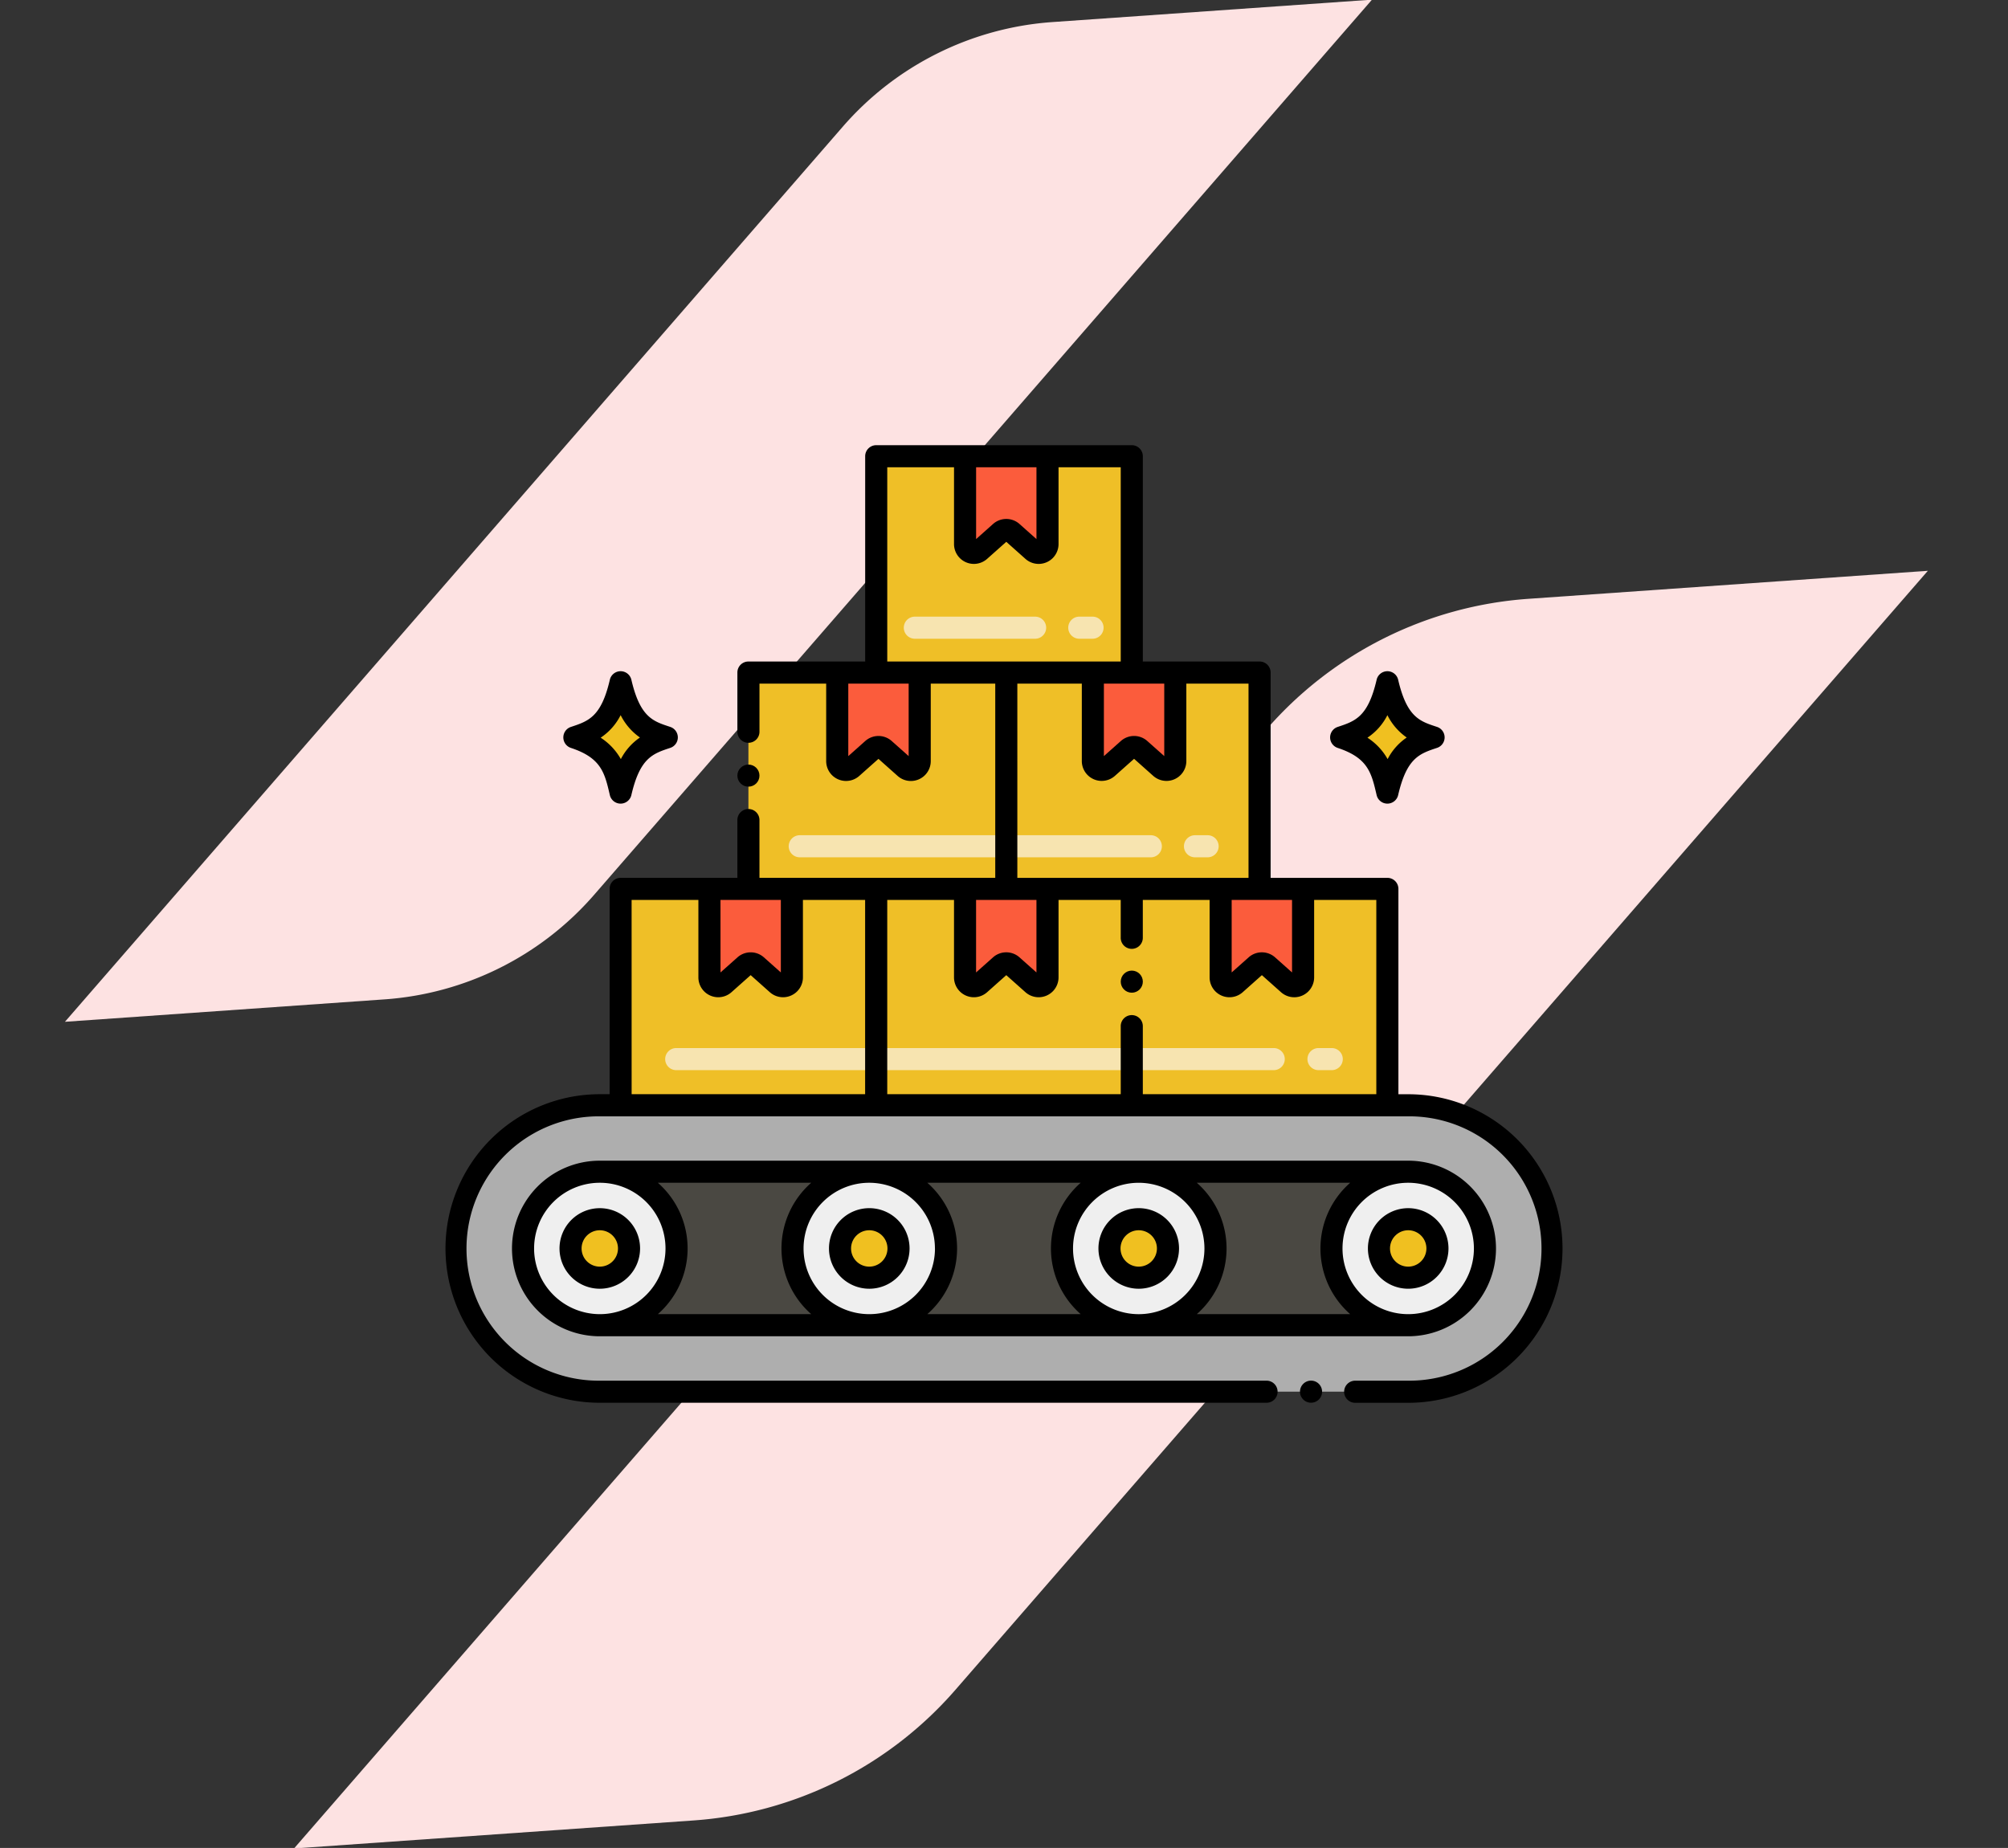 <svg xmlns="http://www.w3.org/2000/svg" width="220.688" height="203.117" viewBox="0 0 220.688 203.117"><rect x="0" y="0" width="220.688" height="203.117" fill="#333333" stroke="none"/><g transform="translate(2428 6950.617)"><g transform="translate(-3193 -13546.059)"><g transform="translate(765.378 6601.417)"><path d="M115.9,0A33.619,33.619,0,0,0,92.127,9.847L0,101.974H35.193a33.619,33.619,0,0,0,23.773-9.847L151.093,0Z" transform="matrix(0.998, -0.07, 0.07, 0.998, -0.379, 4.564)" fill="#fde2e2"/><path d="M144.875,0a42.024,42.024,0,0,0-29.716,12.309L0,127.468H43.991a42.024,42.024,0,0,0,29.716-12.309L188.866,0Z" transform="matrix(0.998, -0.07, 0.07, 0.998, 23.012, 69.985)" fill="#fde2e2"/></g><g transform="translate(810.901 6624.695)"><g transform="translate(22.304 20.894)"><path d="M126.978,69.737V93.515H42.7V69.737H56.749V45.958H70.794V22.18H98.883V45.958h14.045V69.737Z" transform="translate(-42.7 -22.18)" fill="#efbf27"/></g><g transform="translate(4.276 92.227)"><g transform="translate(0)"><path d="M110.155,200.6H21.307a15.743,15.743,0,0,1,0-31.487h88.848a15.743,15.743,0,1,1,0,31.487Z" transform="translate(-5.564 -169.116)" fill="#aeaeae"/></g><g transform="translate(7.309 7.309)"><path d="M29.054,201.04a8.435,8.435,0,0,1,0-16.869H117.9a8.435,8.435,0,0,1,0,16.869Z" transform="translate(-20.619 -184.171)" fill="#4a4842"/></g><g transform="translate(96.157 7.309)"><circle cx="8.435" cy="8.435" r="8.435" fill="#efefef"/></g><g transform="translate(101.377 12.53)"><circle cx="3.214" cy="3.214" r="3.214" fill="#f0c020"/></g><g transform="translate(66.54 7.309)"><circle cx="8.435" cy="8.435" r="8.435" fill="#efefef"/></g><g transform="translate(71.761 12.53)"><circle cx="3.214" cy="3.214" r="3.214" fill="#f0c020"/></g><g transform="translate(36.925 7.309)"><circle cx="8.435" cy="8.435" r="8.435" fill="#efefef"/></g><g transform="translate(42.146 12.53)"><circle cx="3.214" cy="3.214" r="3.214" fill="#f0c020"/></g><g transform="translate(7.309 7.309)"><circle cx="8.435" cy="8.435" r="8.435" fill="#efefef"/></g><g transform="translate(12.529 12.53)"><circle cx="3.214" cy="3.214" r="3.214" fill="#f0c020"/></g></g><g transform="translate(32.071 68.448)"><path d="M70.265,130.586,68,128.566a.971.971,0,0,0-1.291,0l-2.269,2.02a.971.971,0,0,1-1.617-.725v-9.725h9.062v9.725A.971.971,0,0,1,70.265,130.586Z" transform="translate(-62.819 -120.136)" fill="#fb5c3c"/></g><g transform="translate(60.162 68.448)"><path d="M128.128,130.586l-2.269-2.02a.971.971,0,0,0-1.291,0l-2.269,2.02a.971.971,0,0,1-1.617-.725v-9.725h9.062v9.725A.971.971,0,0,1,128.128,130.586Z" transform="translate(-120.682 -120.136)" fill="#fb5c3c"/></g><g transform="translate(27.24 85.942)"><path d="M126.059,158.6H124.6a1.214,1.214,0,0,1,0-2.427h1.456a1.214,1.214,0,1,1,0,2.427Zm-6.311,0H54.081a1.214,1.214,0,1,1,0-2.427h65.668a1.214,1.214,0,0,1,0,2.427Z" transform="translate(-52.867 -156.171)" fill="#f7e4b0"/></g><g transform="translate(40.816 62.55)"><path d="M126.872,110.413h-1.456a1.214,1.214,0,0,1,0-2.427h1.456a1.214,1.214,0,0,1,0,2.427Zm-6.311,0H82.047a1.214,1.214,0,1,1,0-2.427h38.514a1.214,1.214,0,1,1,0,2.427Z" transform="translate(-80.833 -107.986)" fill="#f7e4b0"/></g><g transform="translate(53.464 38.526)"><path d="M127.629,60.927h-1.456a1.214,1.214,0,1,1,0-2.427h1.456a1.214,1.214,0,0,1,0,2.427Zm-6.311,0H108.1a1.214,1.214,0,1,1,0-2.427h13.219a1.214,1.214,0,0,1,0,2.427Z" transform="translate(-106.885 -58.5)" fill="#f7e4b0"/></g><g transform="translate(88.253 68.448)"><path d="M185.992,130.586l-2.269-2.02a.971.971,0,0,0-1.291,0l-2.269,2.02a.971.971,0,0,1-1.617-.725v-9.725h9.062v9.725a.971.971,0,0,1-1.616.725Z" transform="translate(-178.546 -120.136)" fill="#fb5c3c"/></g><g transform="translate(46.116 44.671)"><path d="M99.2,81.607l-2.269-2.02a.971.971,0,0,0-1.291,0l-2.269,2.02a.971.971,0,0,1-1.617-.725V71.157h9.062v9.725a.97.97,0,0,1-1.616.725Z" transform="translate(-91.75 -71.157)" fill="#fb5c3c"/></g><g transform="translate(74.208 44.671)"><path d="M157.06,81.607l-2.269-2.02a.971.971,0,0,0-1.291,0l-2.269,2.02a.971.971,0,0,1-1.617-.725V71.157h9.062v9.725a.971.971,0,0,1-1.616.725Z" transform="translate(-149.614 -71.157)" fill="#fb5c3c"/></g><g transform="translate(100.284 44.524)"><path d="M208.441,84.471c-.57-2.46-.948-4.086-4.282-5.188a1.215,1.215,0,0,1,0-2.305c1.936-.639,3.334-1.1,4.282-5.188a1.215,1.215,0,0,1,2.365,0c.971,4.183,2.427,4.576,4.282,5.188a1.214,1.214,0,0,1,0,2.3c-1.936.64-3.335,1.1-4.282,5.188A1.214,1.214,0,0,1,208.441,84.471Z" transform="translate(-203.328 -70.855)"/></g><g transform="translate(104.39 49.354)"><path d="M216.1,83.261a6.44,6.44,0,0,0-2.1,2.374,6.739,6.739,0,0,0-2.219-2.355,6.452,6.452,0,0,0,2.194-2.476,6.583,6.583,0,0,0,2.122,2.456Z" transform="translate(-211.785 -80.805)" fill="#f0c020"/></g><g transform="translate(16.011 44.524)"><path d="M34.85,84.471c-.57-2.46-.948-4.086-4.282-5.188a1.215,1.215,0,0,1,0-2.305c1.936-.639,3.334-1.1,4.282-5.188a1.215,1.215,0,0,1,2.365,0c.971,4.183,2.427,4.576,4.282,5.188a1.214,1.214,0,0,1,0,2.3c-1.936.64-3.335,1.1-4.282,5.188A1.214,1.214,0,0,1,34.85,84.471Z" transform="translate(-29.737 -70.855)"/></g><g transform="translate(20.117 49.354)"><path d="M42.511,83.261a6.44,6.44,0,0,0-2.1,2.374,6.739,6.739,0,0,0-2.219-2.355A6.452,6.452,0,0,0,40.389,80.8,6.583,6.583,0,0,0,42.511,83.261Z" transform="translate(-38.195 -80.805)" fill="#f0c020"/></g><g transform="translate(60.161 20.894)"><path d="M129.744,22.18v9.651a.971.971,0,0,1-1.617.723l-2.267-2.02a.976.976,0,0,0-1.291,0l-2.272,2.02a.971.971,0,0,1-1.617-.723V22.18Z" transform="translate(-120.68 -22.18)" fill="#fb5c3c"/></g><g transform="translate(3.06 19.68)"><path d="M20.017,124.93H93.333a1.214,1.214,0,0,0,0-2.427,0,0,0,0,0,0,0H20.017a14.528,14.528,0,1,1,0-29.055h88.851a14.528,14.528,0,1,1,0,29.055h-5.826a1.216,1.216,0,0,0,0,2.432h5.826a16.957,16.957,0,1,0,0-33.915H107.79V68.45a1.21,1.21,0,0,0-1.209-1.214H93.746V44.672a1.209,1.209,0,0,0-1.214-1.214H79.7V20.894a1.209,1.209,0,0,0-1.214-1.214H50.4a1.211,1.211,0,0,0-1.214,1.214V43.457c-7.4,0,2.548,0-12.831,0a1.208,1.208,0,0,0-1.214,1.214v6.471a1.214,1.214,0,1,0,2.427,0V45.886H44.9V54.4a2.184,2.184,0,0,0,3.637,1.632l2.108-1.876,2.107,1.876A2.184,2.184,0,0,0,56.393,54.4V45.884h7.089v21.35H37.567V60.853a1.214,1.214,0,0,0-2.427-.01v6.392c-.2,0-3.725,0-12.835,0A1.208,1.208,0,0,0,21.1,68.45V91.015H20.018a16.957,16.957,0,1,0,0,33.915Zm85.346-33.915H79.7V83.5a1.214,1.214,0,0,0-2.427,0v7.515H51.611V69.663h7.338v8.511a2.185,2.185,0,0,0,3.637,1.632l2.107-1.876L66.8,79.805a2.185,2.185,0,0,0,3.637-1.632V69.663h6.835V73.79a1.214,1.214,0,1,0,2.427,0V69.663H87.04v8.511a2.185,2.185,0,0,0,3.637,1.632l2.107-1.876,2.107,1.876a2.185,2.185,0,0,0,3.638-1.632v-8.51h6.833ZM96.1,69.664v7.969l-1.865-1.66a2.184,2.184,0,0,0-2.905,0l-1.865,1.66v-7.97H96.1ZM75.422,45.884h6.634v7.969l-1.864-1.659a2.183,2.183,0,0,0-2.906,0l-1.865,1.66ZM61.377,22.107h6.634V30l-1.865-1.66a2.184,2.184,0,0,0-2.905,0L61.377,30Zm-2.427,0v8.436a2.184,2.184,0,0,0,3.637,1.632L64.694,30.3,66.8,32.175a2.184,2.184,0,0,0,3.637-1.632V22.107h6.835v21.35H51.612V22.107ZM53.965,53.854,52.1,52.194a2.185,2.185,0,0,0-2.905,0l-1.865,1.66V45.886h6.634Zm11.944-7.97h7.086v8.511a2.185,2.185,0,0,0,3.637,1.632l2.107-1.876,2.107,1.876a2.184,2.184,0,0,0,3.637-1.632V45.886h6.834v21.35H65.909Zm2.1,23.778v7.97l-1.865-1.66a2.184,2.184,0,0,0-2.905,0l-1.865,1.66v-7.97Zm-34.726,0c3.472,0,1.863,0,6.634,0v7.97l-1.865-1.66a2.184,2.184,0,0,0-2.9,0l-1.865,1.66Zm-9.768,0h7.34v8.51a2.184,2.184,0,0,0,3.637,1.632L36.6,77.929l2.107,1.876a2.185,2.185,0,0,0,3.637-1.632V69.663h6.836V91.015H23.518Z" transform="translate(-3.06 -19.68)"/></g><g transform="translate(96.974 122.498)"><path d="M196.51,232.689a1.214,1.214,0,1,0,1.214-1.219A1.217,1.217,0,0,0,196.51,232.689Z" transform="translate(-196.51 -231.47)"/></g><g transform="translate(10.371 98.322)"><path d="M126.263,191.319a9.659,9.659,0,0,0-9.648-9.648H27.767a9.648,9.648,0,1,0,0,19.3h88.848a9.659,9.659,0,0,0,9.648-9.648Zm-2.427,0a7.221,7.221,0,1,1-7.221-7.221A7.229,7.229,0,0,1,123.836,191.319Zm-29.616,0A7.221,7.221,0,1,1,87,184.1,7.229,7.229,0,0,1,94.22,191.319Zm-29.616,0a7.221,7.221,0,1,1-7.22-7.221A7.229,7.229,0,0,1,64.6,191.319Zm-44.057,0a7.221,7.221,0,1,1,7.221,7.221A7.229,7.229,0,0,1,20.546,191.319Zm13.6,7.221a9.606,9.606,0,0,0,0-14.442H51.006a9.606,9.606,0,0,0,0,14.442Zm29.616,0a9.606,9.606,0,0,0,0-14.442H80.622a9.606,9.606,0,0,0,0,14.442Zm29.616,0a9.606,9.606,0,0,0,0-14.442h16.861a9.606,9.606,0,0,0,0,14.442Z" transform="translate(-18.119 -181.671)"/></g><g transform="translate(104.439 103.542)"><path d="M211.887,196.852a4.427,4.427,0,1,0,4.427-4.427A4.433,4.433,0,0,0,211.887,196.852Zm6.428,0a2,2,0,1,1-2-2A2,2,0,0,1,218.315,196.852Z" transform="translate(-211.887 -192.425)"/></g><g transform="translate(74.823 103.542)"><path d="M155.309,201.28a4.428,4.428,0,1,0-4.427-4.428A4.432,4.432,0,0,0,155.309,201.28Zm0-6.428a2,2,0,1,1-2,2A2,2,0,0,1,155.309,194.852Z" transform="translate(-150.882 -192.425)"/></g><g transform="translate(45.208 103.542)"><path d="M94.305,201.28a4.428,4.428,0,1,0-4.427-4.428A4.432,4.432,0,0,0,94.305,201.28Zm0-6.428a2,2,0,1,1-2,2A2,2,0,0,1,94.305,194.852Z" transform="translate(-89.878 -192.425)"/></g><g transform="translate(15.591 103.542)"><path d="M37.728,196.852A4.427,4.427,0,1,0,33.3,201.28,4.432,4.432,0,0,0,37.728,196.852Zm-6.428,0a2,2,0,1,1,2,2A2,2,0,0,1,31.3,196.852Z" transform="translate(-28.873 -192.425)"/></g><g transform="translate(35.14 54.784)"><circle cx="1.214" cy="1.214" r="1.214"/></g><g transform="translate(77.274 77.431)"><circle cx="1.214" cy="1.214" r="1.214"/></g></g></g></g></svg>